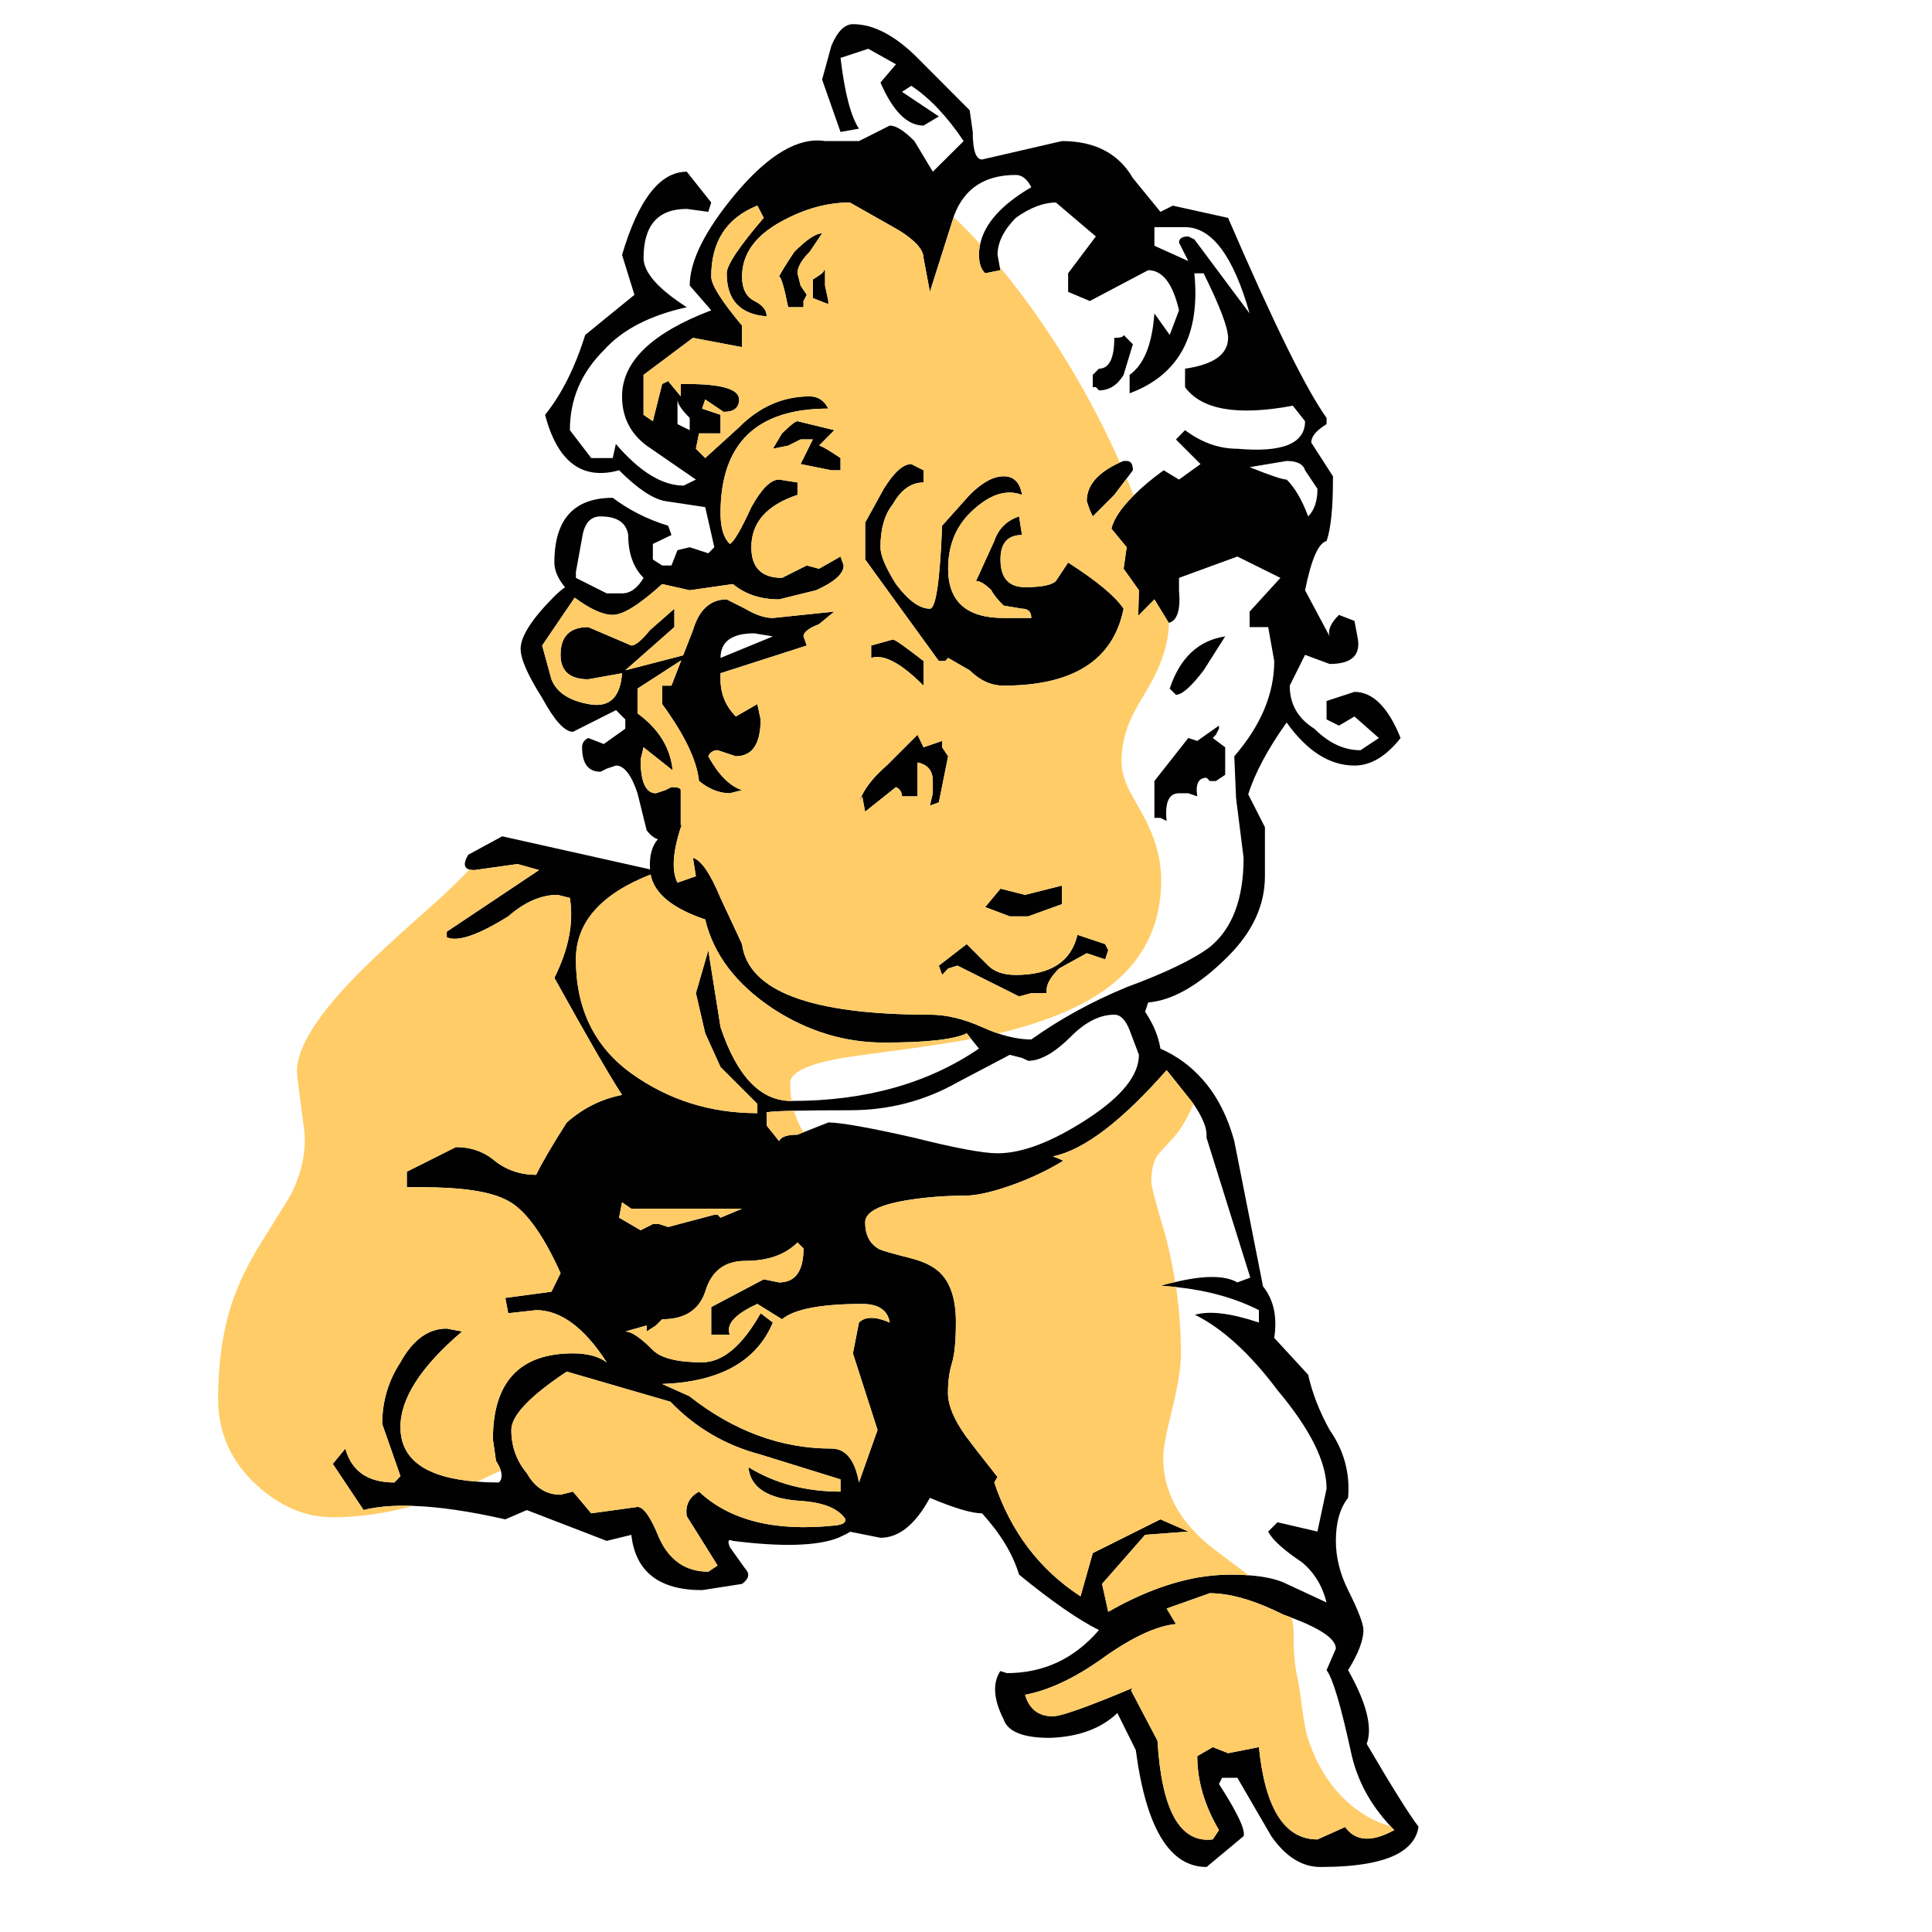 <?xml version="1.0" encoding="utf-8"?>
<!-- Generator: Adobe Illustrator 16.0.0, SVG Export Plug-In . SVG Version: 6.00 Build 0)  -->
<!DOCTYPE svg PUBLIC "-//W3C//DTD SVG 1.1//EN" "http://www.w3.org/Graphics/SVG/1.1/DTD/svg11.dtd">
<svg version="1.1" id="Layer_1" xmlns="http://www.w3.org/2000/svg" xmlns:xlink="http://www.w3.org/1999/xlink" x="0px" y="0px"
	 width="300px" height="300px" viewBox="0 0 300 300" enable-background="new 0 0 300 300" xml:space="preserve">
<g>
	<path fill-rule="evenodd" clip-rule="evenodd" fill="#010101" d="M154.979,160.473c1.89,0.625,3.61,0.936,5.16,0.936
		c4.474-3.189,9.411-5.898,14.812-8.125c6.043-2.23,10.347-4.306,12.913-6.23c3.492-2.852,5.24-7.469,5.24-13.85l-0.963-7.646
		c-0.106-0.713-0.179-1.319-0.214-1.817l-0.268-6.31c4.137-4.777,6.203-9.705,6.203-14.785l-0.935-5.268h-2.889v-2.406l4.786-5.24
		l-6.685-3.315l-9.063,3.315v1.925c0.267,3.03-0.26,4.715-1.578,5.053h-0.026l-2.22-3.636l-2.513,2.54l0.107-3.957l-2.379-3.341
		l0.48-3.342l-2.379-2.888c0.392-1.533,1.541-3.243,3.448-5.133c1.229-1.248,2.789-2.558,4.678-3.93l2.381,1.444l3.342-2.406
		l-3.823-3.824l1.416-1.443c2.567,1.924,5.275,2.887,8.128,2.887c7.006,0.624,10.508-0.802,10.508-4.278l-1.898-2.407
		c-8.592,1.604-14.17,0.643-16.737-2.886v-2.861c4.456-0.642,6.685-2.236,6.685-4.786c0-1.567-1.266-4.91-3.797-10.025h-1.442
		c0.962,9.572-2.39,15.784-10.053,18.635V58.21c2.229-1.586,3.511-4.768,3.849-9.544l2.38,3.342l1.444-3.824
		c-0.963-4.152-2.558-6.229-4.787-6.229l-9.062,4.785l-3.37-1.417v-2.888l4.306-5.722l-6.203-5.267c-1.924,0-4.003,0.793-6.229,2.38
		c-1.89,1.925-2.835,3.841-2.835,5.748l0.348,1.898l0.106,0.482l-2.379,0.48c-0.642-0.623-0.963-1.577-0.963-2.86
		c0-0.553,0.063-1.105,0.188-1.658c0.677-3.19,3.324-6.14,7.94-8.85c-0.642-1.265-1.443-1.898-2.405-1.898
		c-4.776,0-7.96,2.067-9.545,6.203l-0.108,0.32l-3.689,11.63l-0.989-5.267c0-1.266-1.265-2.692-3.796-4.278l-7.646-4.332
		c-3.494,0-7.005,0.963-10.534,2.888c-4.135,2.228-6.203,5.097-6.203,8.609c0,1.889,0.641,3.155,1.924,3.796
		c1.266,0.641,1.898,1.435,1.898,2.379c-4.135-0.303-6.203-2.531-6.203-6.684c0-1.265,1.916-4.135,5.748-8.608l-0.989-1.898
		c-4.777,1.907-7.166,5.579-7.166,11.015c0,1.266,1.595,3.805,4.786,7.62v3.342l-7.62-1.444l-7.673,5.749v6.204l1.443,0.988
		l1.444-5.775l0.936-0.454l1.952,2.379v-1.925h0.936c5.418,0,8.127,0.802,8.127,2.406c0,1.284-0.802,1.925-2.406,1.925l-2.861-1.925
		l-0.481,1.417l2.861,0.963v2.887h-3.342l-0.481,2.379l1.444,1.444l5.267-4.786c3.172-3.191,6.827-4.786,10.962-4.786
		c1.283,0,2.245,0.633,2.887,1.899c-11.158,0-16.736,5.418-16.736,16.255c0,2.246,0.481,3.832,1.443,4.759
		c0.624-0.303,1.738-2.21,3.342-5.721c1.586-2.852,3.021-4.277,4.304-4.277l2.86,0.454v1.925c-4.776,1.587-7.165,4.295-7.165,8.128
		c0,3.172,1.586,4.758,4.759,4.758l3.85-1.925l1.898,0.509l3.342-1.899l0.482,1.391c0,1.283-1.426,2.567-4.278,3.85l-5.748,1.417
		c-2.87,0-5.258-0.793-7.166-2.38l-6.71,0.963l-4.278-0.963c-3.511,3.191-6.069,4.786-7.672,4.786c-1.533,0-3.503-0.892-5.91-2.674
		l-5.052,7.433l1.443,5.24c0.785,2.032,2.745,3.324,5.881,3.876c3.12,0.552,4.813-1.051,5.081-4.813l-5.241,0.937
		c-2.869,0-4.304-1.266-4.304-3.796c0-2.87,1.435-4.306,4.304-4.306l6.684,2.861c0.642,0,1.604-0.793,2.887-2.38l3.797-3.341v2.86
		l-7.62,6.71l8.983-2.326l1.524-3.903c0.945-3.189,2.691-4.785,5.24-4.785l2.861,1.444c1.604,0.962,3.039,1.444,4.304,1.444
		l9.544-0.991l-2.379,1.953c-1.604,0.624-2.406,1.256-2.406,1.897l0.508,1.417l-13.395,4.304v0.937c0,2.247,0.793,4.17,2.379,5.775
		l3.342-1.925l0.507,2.38c0,3.813-1.283,5.721-3.85,5.721l-2.834-0.937c-0.659,0-1.141,0.313-1.443,0.937
		c1.586,2.887,3.333,4.642,5.24,5.267l-1.899,0.481c-1.604,0-3.199-0.632-4.785-1.898c-0.321-3.19-2.228-7.174-5.722-11.95v-2.861
		h1.444l1.523-3.931l-6.791,4.386v3.849c3.297,2.406,5.115,5.356,5.455,8.85l-4.519-3.583l-0.455,1.898
		c0,3.493,0.793,5.24,2.379,5.24l1.444-0.481l0.963-0.481c0.962,0,1.444,0.16,1.444,0.481v5.48l0.213-0.293
		c-1.443,4.188-1.685,7.245-0.722,9.169l2.861-0.989l-0.455-2.86c1.266,0.338,2.691,2.416,4.278,6.229l3.342,7.165
		c0.962,7.308,10.685,10.962,29.167,10.962c2.531,0,5.231,0.641,8.101,1.924C153.35,159.877,154.177,160.207,154.979,160.473z
		 M64.133,233.836c-3.048-0.107-5.605,0.107-7.673,0.643l-4.786-7.166l1.952-2.379c0.962,3.512,3.502,5.266,7.619,5.266l0.936-0.988
		l-2.833-8.102c0-3.494,0.945-6.684,2.833-9.57c1.926-3.494,4.323-5.24,7.192-5.24l2.379,0.455
		c-6.38,5.436-9.571,10.381-9.571,14.838c0,5.061,3.966,7.887,11.897,8.475c1.07,0.09,2.202,0.133,3.396,0.133
		c0.428-0.428,0.526-1.041,0.294-1.844c-0.143-0.445-0.393-0.953-0.749-1.523l-0.481-3.344c0-8.893,4.144-13.34,12.432-13.34
		c2.228,0,3.975,0.465,5.241,1.391c-3.494-5.4-7.147-8.102-10.961-8.102l-4.332,0.48l-0.455-2.379l7.165-0.963l1.417-2.887
		c-2.869-6.361-5.73-10.176-8.582-11.441c-2.549-1.266-6.844-1.898-12.887-1.898H63.17v-2.406l7.62-3.824
		c2.228,0,4.144,0.633,5.748,1.898c1.908,1.605,4.144,2.406,6.711,2.406c0.927-1.908,2.513-4.617,4.758-8.127
		c2.531-2.23,5.392-3.656,8.583-4.279c-1.89-2.887-5.392-8.947-10.507-18.18c2.228-4.456,3.03-8.591,2.406-12.405l-1.898-0.481
		c-2.566,0-5.124,1.113-7.673,3.341c-4.723,2.942-7.905,4.021-9.545,3.236v-0.855l14.331-9.57l-3.342-0.937l-6.684,0.937
		c-0.321,0-0.588-0.027-0.803-0.082c-0.874-0.266-0.927-1.033-0.161-2.299l5.267-2.861l22.966,5.133
		c-0.018-0.106-0.027-0.222-0.027-0.348c-0.071-1.853,0.339-3.298,1.23-4.331c-0.606-0.196-1.186-0.658-1.738-1.39l-1.417-5.748
		c-0.962-2.87-2.076-4.305-3.342-4.305l-1.443,0.482l-0.963,0.48c-1.907,0-2.86-1.265-2.86-3.796c0-0.659,0.32-1.14,0.962-1.443
		l2.407,0.936l3.341-2.379v-1.443l-1.443-1.444l-6.684,3.368c-1.283,0-2.878-1.755-4.785-5.266c-2.228-3.512-3.342-6.052-3.342-7.62
		c0-1.926,1.747-4.644,5.24-8.154c0.695-0.678,1.248-1.141,1.658-1.39c-1.105-1.355-1.658-2.638-1.658-3.851
		c0-6.702,3.021-10.052,9.064-10.052c2.565,1.925,5.436,3.369,8.608,4.331l0.508,1.444l-2.888,1.39v2.407l1.444,0.935h1.444
		l0.936-2.379l1.898-0.455l2.888,0.936l0.936-0.936l-1.417-6.229l-6.203-0.936c-1.925-0.338-4.313-1.934-7.165-4.786
		c-5.739,1.586-9.571-1.283-11.496-8.608c2.566-3.191,4.643-7.326,6.229-12.406l7.646-6.23l-1.924-6.202
		c2.549-8.609,5.899-12.914,10.052-12.914l3.796,4.786l-0.454,1.444l-3.342-0.454c-4.474,0-6.71,2.54-6.71,7.62
		c0,2.228,2.236,4.776,6.71,7.646c-5.739,1.265-10.035,3.493-12.886,6.684c-3.512,3.493-5.267,7.628-5.267,12.405l3.315,4.331h3.342
		l0.481-2.192c3.689,4.313,7.2,6.469,10.534,6.469l1.898-0.935l-7.646-5.267c-2.549-1.907-3.823-4.457-3.823-7.647
		c0-5.4,4.616-9.855,13.849-13.368l-3.342-3.849c0-3.814,2.388-8.583,7.165-14.304c5.115-6.06,9.731-8.769,13.849-8.127h5.266
		l4.786-2.406c0.962,0,2.237,0.802,3.823,2.406l2.86,4.759l4.786-4.759c-2.566-3.832-5.276-6.693-8.128-8.583l-1.443,0.936
		l5.722,3.823l-2.38,1.417c-2.53,0-4.759-2.229-6.684-6.684l2.406-2.835l-4.304-2.406l-4.305,1.417
		c0.642,5.418,1.596,9.082,2.86,10.989l-2.86,0.508l-2.86-8.127l1.443-5.266c0.945-2.229,2.059-3.343,3.342-3.343
		c3.19,0,6.532,1.747,10.026,5.24l8.101,8.128l0.48,3.369c0,2.852,0.481,4.277,1.443,4.277l12.405-2.86
		c5.116,0,8.787,1.916,11.016,5.749l4.277,5.24l1.925-0.962l8.582,1.898c7.006,16.255,12.102,26.61,15.293,31.066v0.962
		c-1.586,0.963-2.38,1.916-2.38,2.86l3.369,5.24v0.509c0,4.455-0.33,7.637-0.989,9.543c-1.265,0.304-2.38,2.853-3.342,7.647
		l3.823,7.165c-0.321-0.962,0.159-2.076,1.442-3.341l2.407,0.936l0.454,2.406c0.624,2.853-0.811,4.277-4.304,4.277l-3.823-1.416
		l-2.38,4.785c0,2.871,1.274,5.098,3.823,6.684c2.228,2.228,4.616,3.342,7.165,3.342l2.86-1.898l-3.796-3.341l-2.407,1.417
		l-1.924-0.962v-2.862l4.331-1.417c2.853,0,5.239,2.389,7.165,7.165c-2.246,2.852-4.635,4.277-7.165,4.277
		c-3.832,0-7.343-2.228-10.534-6.684c-2.941,4.136-4.927,7.853-5.961,11.149l2.593,5.107v7.619c0,4.475-1.907,8.617-5.722,12.432
		c-4.456,4.458-8.592,6.844-12.406,7.165l-0.479,1.445c1.282,1.906,2.076,3.814,2.379,5.721c2.53,1.123,4.687,2.691,6.47,4.707
		c2.264,2.512,3.931,5.729,4.999,9.65l4.466,22.564c1.657,2.068,2.236,4.732,1.737,7.994l5.268,5.723
		c0.642,2.867,1.755,5.729,3.342,8.58c2.228,3.191,3.182,6.701,2.861,10.535c-1.268,1.604-1.899,3.832-1.899,6.684
		c0,2.549,0.632,5.098,1.899,7.646c1.586,3.172,2.379,5.238,2.379,6.201c0,1.588-0.793,3.664-2.379,6.229
		c2.867,5.082,3.832,8.896,2.887,11.443c3.938,6.721,6.621,11.006,8.047,12.861c-0.035,0.23-0.08,0.453-0.134,0.668
		c-0.409,1.443-1.416,2.609-3.021,3.502c-2.531,1.391-6.56,2.086-12.085,2.086c-2.852,0-5.392-1.596-7.62-4.785l-5.267-9.064h-2.38
		l-0.48,0.963c2.87,4.455,4.144,7.156,3.823,8.102l-5.748,4.785c-5.739,0-9.401-6.053-10.988-18.154l-2.86-5.748
		c-2.549,2.424-6.051,3.707-10.508,3.852c-4.135,0-6.523-0.963-7.164-2.889c-1.569-3.102-1.738-5.598-0.508-7.486l1.015,0.32
		c5.704,0,10.472-2.227,14.304-6.684c-3.189-1.586-7.326-4.455-12.405-8.609c-0.963-3.189-2.878-6.361-5.748-9.516
		c-1.587,0-4.287-0.803-8.101-2.406c-2.245,4.135-4.802,6.201-7.673,6.201l-4.706-0.936c-0.374,0.25-0.989,0.563-1.845,0.936
		c-3.261,1.283-8.716,1.445-16.362,0.482c-0.712-0.322-0.873,0-0.481,0.963l2.38,3.34c0.767,0.785,0.606,1.578-0.481,2.381
		l-6.203,0.963c-6.684,0-10.347-2.861-10.988-8.584l-3.823,0.938l-12.406-4.785l-3.342,1.441
		C72.866,234.656,68.089,233.961,64.133,233.836z M125.731,39.094c-1.266,1.267-1.899,2.38-1.899,3.342l0.481,1.899l0.963,1.443
		l-0.508,0.963v0.962h-2.379c-0.641-3.172-1.114-4.759-1.417-4.759c0.303-0.66,1.096-1.942,2.379-3.851
		c1.907-1.907,3.342-2.86,4.305-2.86L125.731,39.094z M128.111,44.335l0.508,2.406v0.481l-2.406-0.936v-2.887
		c1.569-0.945,2.059-1.426,1.471-1.443h0.428V44.335z M170.166,60.109h-0.481V58.21l0.962-0.962c1.586,0,2.38-1.595,2.38-4.786
		c0.962,0,1.444-0.151,1.444-0.454l1.443,1.443l-1.443,4.759c-0.963,1.604-2.238,2.406-3.824,2.406L170.166,60.109z M183.079,37.678
		c0-0.642,0.48-0.963,1.443-0.963l0.937,0.455l8.581,11.497c-2.531-8.93-5.872-13.394-10.026-13.394h-4.759v2.887l5.268,2.379
		L183.079,37.678z M163.963,90.213l1.897-2.861c4.476,2.87,7.345,5.258,8.61,7.166c-1.587,7.968-7.798,11.95-18.635,11.95
		c-1.907,0-3.663-0.792-5.267-2.38l-3.343-1.924l-0.455,0.481h-0.989L134.34,86.872V81.15l2.887-5.241
		c1.587-2.567,3.013-3.849,4.278-3.849l1.898,0.962v1.898c-1.907,0-3.493,1.124-4.759,3.369c-1.283,1.587-1.925,3.814-1.925,6.684
		c0,1.266,0.802,3.172,2.406,5.721c1.907,2.55,3.663,3.824,5.267,3.824c0.928,0,1.56-4.296,1.898-12.887l4.279-4.786
		c1.924-1.925,3.68-2.888,5.267-2.888c1.604,0,2.558,0.963,2.86,2.888c-2.53-0.962-5.24-0.009-8.127,2.861
		c-2.229,2.246-3.343,5.115-3.343,8.609c0,5.097,2.869,7.646,8.609,7.646h4.304c0-0.963-0.481-1.444-1.443-1.444l-2.86-0.481
		c-0.963-0.962-1.595-1.755-1.898-2.379c-0.963-0.963-1.756-1.443-2.38-1.443l2.835-6.204c0.641-1.907,1.925-3.181,3.849-3.822
		l0.455,2.887c-2.229,0-3.343,1.265-3.343,3.797c0,2.869,1.275,4.304,3.824,4.304C161.726,91.175,163.32,90.855,163.963,90.213z
		 M174.951,74.305l-1.925,2.54l-3.342,3.343l-0.454-0.963l-0.482-1.417c0-2.441,1.712-4.438,5.134-5.988
		c0.179-0.071,0.374-0.152,0.589-0.241h0.48c0.642,0,0.963,0.482,0.963,1.444L174.951,74.305z M202.649,73.022
		c-0.303-0.962-1.258-1.444-2.861-1.444l-5.748,0.963c3.19,1.283,5.107,1.925,5.748,1.925c1.283,1.265,2.397,3.172,3.343,5.722
		c0.962-0.963,1.443-2.389,1.443-4.279L202.649,73.022z M181.635,106.923c1.587-4.777,4.456-7.478,8.609-8.102l-3.343,5.267
		c-1.924,2.531-3.359,3.797-4.304,3.797L181.635,106.923z M189.281,113.152l-0.481,0.936l-0.48,0.508l1.925,1.443v4.278
		l-1.444,0.962h-0.936l-0.508-0.508c-1.266,0-1.746,0.963-1.444,2.888l-1.39-0.482h-1.443c-1.587,0-2.229,1.435-1.925,4.305
		L180.191,127h-0.937v-5.721l5.268-6.684l1.39,0.455l3.369-2.379V113.152z M130.517,73.022H129.1l-4.786-0.962l1.898-3.824h-1.898
		l-1.925,0.963l-2.379,0.481l1.417-2.379c1.283-1.266,2.085-1.898,2.405-1.898l5.722,1.391l-2.379,2.406
		c0.321,0,1.435,0.641,3.342,1.925V73.022z M135.276,100.239l3.368-0.936c0.321,0,1.907,1.114,4.759,3.342v3.823
		c-3.493-3.511-6.202-4.945-8.127-4.304V100.239z M146.29,116.039l0.937,1.391l-1.443,7.164l-1.391,0.508l0.455-1.925v-1.898
		c0-1.604-0.793-2.567-2.378-2.887v5.268h-2.407c0-0.643-0.313-1.123-0.936-1.444l-4.786,3.823l-0.454-2.379l-0.509,0.935
		c0.643-1.889,2.077-3.796,4.306-5.721l4.786-4.786l0.935,1.952l2.887-0.989V116.039z M159.178,138.952l5.721-1.442v2.886
		l-5.24,1.897h-2.86l-3.823-1.442l2.379-2.861L159.178,138.952z M150.809,161.33l-0.694-0.883c-1.925,0.961-6.22,1.443-12.887,1.443
		c-6.077,0-11.816-1.756-17.217-5.268c-5.722-3.814-9.224-8.43-10.507-13.849c-5.098-1.711-7.922-4.035-8.475-6.977
		c-7.735,3.031-11.603,7.424-11.603,13.18c0,7.646,2.87,13.546,8.608,17.699c5.739,4.117,12.263,6.176,19.571,6.176v-1.441
		l-5.722-5.723l-2.379-5.24l-1.444-6.23l1.925-6.656l1.898,11.923c2.549,7.646,6.211,11.471,10.988,11.471c0.018,0,0.045,0,0.08,0
		c11.424,0,21.113-2.709,29.061-8.129L150.809,161.33z M124.769,175.82l3.85-1.523c1.907,0,6.362,0.793,13.368,2.379
		c6.38,1.604,10.686,2.406,12.913,2.406c3.814,0,8.431-1.756,13.849-5.268c5.401-3.494,8.102-6.836,8.102-10.025l-1.443-3.822
		c-0.624-1.605-1.418-2.406-2.38-2.406c-2.228,0-4.456,1.113-6.684,3.342c-2.55,2.547-4.777,3.822-6.685,3.822l-0.962-0.455
		l-1.898-0.48l-8.127,4.277c-5.098,2.889-10.667,4.332-16.709,4.332c-3.69,0-6.586,0.025-8.689,0.078
		c-3.208,0.072-4.616,0.199-4.224,0.375v1.926l1.925,2.406c0.303-0.66,1.257-0.99,2.86-0.99L124.769,175.82z M124.769,193.865
		l-0.936-0.936c-1.907,1.91-4.616,2.861-8.127,2.861c-3.191,0-5.258,1.596-6.203,4.785c-0.962,2.854-3.19,4.277-6.684,4.277
		l-0.963,0.965l-1.443,0.936v-0.936l-3.315,0.936c0.945,0,2.371,0.961,4.278,2.885c1.283,1.268,3.832,1.9,7.646,1.9
		c3.191,0,6.22-2.541,9.09-7.621l1.898,1.445c-2.531,6.041-8.261,9.223-17.191,9.543l4.197,1.873
		c6.898,5.436,14.259,8.154,22.083,8.154c2.228,0,3.654,1.756,4.277,5.266l2.888-8.154l-3.823-11.896l0.935-4.785
		c0.963-0.963,2.558-0.963,4.786,0c-0.321-1.926-1.747-2.889-4.277-2.889c-6.381,0-10.534,0.793-12.458,2.379l-3.823-2.379
		c-3.494,1.588-4.919,3.182-4.278,4.787h-2.887v-4.305l8.154-4.305l2.379,0.48C123.503,199.133,124.769,197.377,124.769,193.865z
		 M131.266,235.867c-1.105-1.639-3.422-2.574-6.952-2.807c-5.097-0.32-7.797-2.066-8.101-5.24c4.118,2.531,8.885,3.797,14.303,3.797
		v-1.898l-12.405-3.85c-5.472-1.443-10.141-4.18-14.009-8.209l-16.095-4.678c-5.739,3.814-8.609,6.836-8.609,9.063
		c0,2.549,0.802,4.787,2.406,6.711c1.266,2.229,3.012,3.342,5.24,3.342l1.925-0.48l2.834,3.369l7.191-0.99
		c0.945,0,2.059,1.594,3.342,4.785c1.586,3.512,4.135,5.268,7.647,5.268l1.443-0.963l-4.786-7.645
		c-0.267-1.693,0.365-2.969,1.898-3.824c4.777,4.475,11.781,6.229,21.014,5.266C130.819,236.777,131.39,236.439,131.266,235.867z
		 M200.537,251.188c-0.393-0.162-0.802-0.313-1.229-0.455c-3.94-1.979-7.38-3.074-10.32-3.287c-0.392-0.037-0.767-0.055-1.123-0.055
		l-6.71,2.379l1.443,2.406c-3.19,0.32-7.174,2.229-11.951,5.721c-4.135,2.852-7.959,4.609-11.469,5.268
		c0.642,2.229,2.076,3.342,4.304,3.342c1.284,0,5.419-1.469,12.405-4.41l-0.267,0.373l4.117,7.836
		c0.641,10.834,3.501,15.941,8.582,15.318l0.962-1.445c-2.245-3.814-3.369-7.645-3.369-11.494l2.407-1.391l2.379,0.936l4.786-0.936
		c0.962,9.553,3.992,14.33,9.09,14.33l4.305-1.926c1.193,1.676,2.923,2.184,5.187,1.523c0.766-0.23,1.578-0.578,2.433-1.043
		c-0.179-0.176-0.356-0.363-0.534-0.561c-3.173-3.369-5.223-7.164-6.15-11.389c-1.585-7.326-2.859-11.621-3.822-12.889l1.443-3.34
		C207.435,254.52,205.136,252.916,200.537,251.188z M153.456,149.941c0.962,0.961,2.389,1.444,4.278,1.444
		c5.417,0,8.608-2.078,9.57-6.229l4.305,1.442l0.481,0.963l-0.481,1.416l-2.861-0.963l-4.304,2.381
		c-1.283,1.285-1.926,2.396-1.926,3.339v0.482h-2.379l-1.898,0.51l-9.571-4.786l-1.444,0.454l-0.937,0.99l-0.507-1.444l4.331-3.343
		L153.456,149.941z M185.325,171.41c-0.126-0.145-0.241-0.297-0.348-0.455l-3.823-4.785c-7.005,7.965-12.896,12.432-17.673,13.393
		c0.571,0.197,1.114,0.42,1.632,0.67c-2.032,1.264-4.385,2.414-7.059,3.447c-3.423,1.283-6.114,1.943-8.074,1.979
		c-2.995,0-5.837,0.205-8.528,0.615c-4.741,0.695-7.112,1.871-7.112,3.529c0,1.979,0.731,3.367,2.193,4.17
		c0.481,0.232,2.094,0.695,4.838,1.391c2.21,0.553,3.823,1.391,4.839,2.514c1.479,1.604,2.22,4.072,2.22,7.406
		c0,2.941-0.206,5.068-0.616,6.389c-0.41,1.301-0.615,2.852-0.615,4.652c0,1.854,0.917,4.072,2.753,6.658
		c1.034,1.389,2.478,3.252,4.332,5.586c0.178,0.268,0.382,0.518,0.614,0.748l-0.507,0.883c2.565,7.646,7.03,13.539,13.393,17.674
		l1.899-6.711l10.507-5.242l4.331,1.9l-6.71,0.506l-6.685,7.621l0.963,4.332c4.794-2.746,9.42-4.52,13.875-5.322
		c1.766-0.303,3.512-0.455,5.24-0.455c0.945,0,1.845,0.037,2.701,0.107c2.495,0.18,4.455,0.625,5.881,1.338l6.203,2.887
		c-0.641-2.566-1.907-4.643-3.797-6.229c-2.887-1.924-4.642-3.52-5.266-4.785l1.443-1.445l6.202,1.445l1.417-6.658
		c0-4.152-2.539-9.25-7.619-15.293c-4.242-5.668-8.512-9.57-12.807-11.709c2.245-0.66,5.552-0.26,9.919,1.203v-1.926
		c-3.69-1.871-7.977-3.064-12.86-3.582c-0.784-0.09-1.578-0.162-2.379-0.213c0.784-0.232,1.533-0.42,2.246-0.563
		c4.508-1.07,7.726-1.053,9.65,0.053l2.007-0.748l-6.792-21.709v-0.482C187.356,175.018,186.679,173.422,185.325,171.41z
		 M117.149,98.341c-3.511,0-5.267,1.274-5.267,3.823l8.127-3.343L117.149,98.341z M97.552,83.075
		c-0.303-1.925-1.737-2.887-4.304-2.887c-1.586,0-2.54,1.113-2.86,3.341l-0.962,5.267v0.936l4.786,2.406h2.379
		c1.283,0,2.397-0.802,3.342-2.406C98.345,88.146,97.552,85.927,97.552,83.075z M107.097,66.793v-1.898
		c-1.248-1.248-1.881-2.192-1.898-2.834v3.796L107.097,66.793z M103.754,190.525l7.166-1.9h0.507l0.455,0.455l3.342-1.391H98.033
		l-1.443-0.988l-0.455,2.379l3.342,1.951l1.898-0.961h0.962L103.754,190.525z"/>
	<path fill-rule="evenodd" clip-rule="evenodd" fill="#FFCC67" d="M64.133,233.836c-4.278,1.176-8.449,1.764-12.512,1.764
		c-4.117,0-7.994-1.621-11.63-4.865c-4.082-3.689-6.123-8.199-6.123-13.527c0-5.508,0.704-10.428,2.112-14.76
		c0.998-3.047,2.54-6.238,4.625-9.57c2.816-4.475,4.358-6.979,4.625-7.512c1.408-2.781,2.112-5.643,2.112-8.582
		c0-0.52-0.205-2.256-0.615-5.215c-0.41-2.957-0.615-4.697-0.615-5.213c0-4.189,4.055-10.105,12.165-17.752
		c2.139-2.032,5.293-4.893,9.464-8.583c2.228-2.031,3.938-3.698,5.133-4.999c0.214,0.055,0.481,0.082,0.803,0.082l6.684-0.937
		l3.342,0.937l-14.331,9.57v0.855c1.64,0.784,4.822-0.294,9.545-3.236c2.549-2.228,5.106-3.341,7.673-3.341l1.898,0.481
		c0.624,3.813-0.178,7.949-2.406,12.405c5.115,9.232,8.618,15.293,10.507,18.18c-3.19,0.623-6.051,2.049-8.583,4.279
		c-2.246,3.51-3.832,6.219-4.758,8.127c-2.567,0-4.804-0.801-6.711-2.406c-1.604-1.266-3.52-1.898-5.748-1.898l-7.62,3.824v2.406
		h2.406c6.042,0,10.338,0.633,12.887,1.898c2.852,1.266,5.713,5.08,8.582,11.441l-1.417,2.887l-7.165,0.963l0.455,2.379l4.332-0.48
		c3.814,0,7.468,2.701,10.961,8.102c-1.266-0.926-3.013-1.391-5.241-1.391c-8.288,0-12.432,4.447-12.432,13.34l0.481,3.344
		c0.356,0.57,0.606,1.078,0.749,1.523c-1.337,0.623-2.567,1.193-3.69,1.711c-7.931-0.588-11.897-3.414-11.897-8.475
		c0-4.457,3.191-9.402,9.571-14.838l-2.379-0.455c-2.869,0-5.266,1.746-7.192,5.24c-1.889,2.887-2.833,6.076-2.833,9.57l2.833,8.102
		l-0.936,0.988c-4.117,0-6.657-1.754-7.619-5.266l-1.952,2.379l4.786,7.166C58.527,233.943,61.084,233.729,64.133,233.836z
		 M154.979,160.473c-0.803-0.266-1.63-0.596-2.486-0.988c-2.87-1.283-5.57-1.924-8.101-1.924c-18.483,0-28.206-3.654-29.167-10.962
		l-3.342-7.165c-1.586-3.813-3.012-5.892-4.278-6.229l0.455,2.86l-2.861,0.989c-0.963-1.924-0.722-4.981,0.722-9.169l-0.213,0.293
		v-5.48c0-0.321-0.481-0.481-1.444-0.481l-0.963,0.481l-1.444,0.481c-1.586,0-2.379-1.747-2.379-5.24l0.455-1.898l4.519,3.583
		c-0.339-3.494-2.157-6.444-5.455-8.85v-3.849l6.791-4.386l-1.523,3.931h-1.444v2.861c3.494,4.776,5.4,8.76,5.722,11.95
		c1.586,1.266,3.181,1.898,4.785,1.898l1.899-0.481c-1.907-0.625-3.654-2.38-5.24-5.267c0.302-0.624,0.784-0.937,1.443-0.937
		l2.834,0.937c2.566,0,3.85-1.908,3.85-5.721l-0.507-2.38l-3.342,1.925c-1.586-1.605-2.379-3.529-2.379-5.775v-0.937l13.395-4.304
		l-0.508-1.417c0-0.642,0.802-1.274,2.406-1.897l2.379-1.953l-9.544,0.991c-1.265,0-2.7-0.482-4.304-1.444l-2.861-1.444
		c-2.549,0-4.295,1.596-5.24,4.785l-1.524,3.903l-8.983,2.326l7.62-6.71v-2.86l-3.797,3.341c-1.283,1.587-2.246,2.38-2.887,2.38
		l-6.684-2.861c-2.869,0-4.304,1.436-4.304,4.306c0,2.53,1.435,3.796,4.304,3.796l5.241-0.937c-0.268,3.762-1.96,5.365-5.081,4.813
		c-3.136-0.552-5.097-1.844-5.881-3.876l-1.443-5.24l5.052-7.433c2.407,1.783,4.376,2.674,5.91,2.674
		c1.604,0,4.161-1.595,7.672-4.786l4.278,0.963l6.71-0.963c1.908,1.587,4.296,2.38,7.166,2.38l5.748-1.417
		c2.852-1.283,4.278-2.567,4.278-3.85l-0.482-1.391l-3.342,1.899l-1.898-0.509l-3.85,1.925c-3.173,0-4.759-1.586-4.759-4.758
		c0-3.833,2.389-6.541,7.165-8.128V74.92l-2.86-0.454c-1.284,0-2.718,1.426-4.304,4.277c-1.604,3.511-2.718,5.418-3.342,5.721
		c-0.962-0.927-1.443-2.513-1.443-4.759c0-10.837,5.579-16.255,16.736-16.255c-0.642-1.266-1.604-1.899-2.887-1.899
		c-4.135,0-7.79,1.595-10.962,4.786l-5.267,4.786l-1.444-1.444l0.481-2.379h3.342v-2.887l-2.861-0.963l0.481-1.417l2.861,1.925
		c1.604,0,2.406-0.641,2.406-1.925c0-1.604-2.709-2.406-8.127-2.406h-0.936v1.925l-1.952-2.379l-0.936,0.454l-1.444,5.775
		l-1.443-0.988V58.21l7.673-5.749l7.62,1.444v-3.342c-3.191-3.814-4.786-6.354-4.786-7.62c0-5.436,2.389-9.108,7.166-11.015
		l0.989,1.898c-3.832,4.474-5.748,7.343-5.748,8.608c0,4.153,2.068,6.381,6.203,6.684c0-0.945-0.633-1.738-1.898-2.379
		c-1.283-0.642-1.924-1.907-1.924-3.796c0-3.512,2.067-6.381,6.203-8.609c3.529-1.925,7.04-2.888,10.534-2.888l7.646,4.332
		c2.531,1.586,3.796,3.012,3.796,4.278l0.989,5.267l3.689-11.63c1.39,1.337,2.763,2.744,4.118,4.224
		c-0.125,0.552-0.188,1.105-0.188,1.658c0,1.283,0.321,2.237,0.963,2.86l2.379-0.48l-0.106-0.482
		c3.868,4.651,7.531,9.856,10.988,15.614c2.869,4.794,5.419,9.705,7.646,14.731c-3.422,1.551-5.134,3.547-5.134,5.988l0.482,1.417
		l0.454,0.963l3.342-3.343l1.925-2.54c0.374,0.855,0.73,1.738,1.069,2.647c-1.907,1.89-3.057,3.6-3.448,5.133l2.379,2.888
		l-0.48,3.342l2.379,3.341l-0.107,3.957l2.513-2.54l2.22,3.636h0.026c-0.035,3.28-1.256,6.898-3.663,10.855
		c-1.247,2.032-2.085,3.6-2.513,4.705c-0.783,1.89-1.176,3.885-1.176,5.989c0,1.247,0.321,2.576,0.962,3.982
		c0.196,0.447,0.901,1.739,2.112,3.877c2.05,3.601,3.075,7.112,3.075,10.534c0,7.29-3.004,13.037-9.01,17.244
		C167.366,156.623,161.931,158.816,154.979,160.473z M163.963,90.213c-0.643,0.642-2.237,0.962-4.785,0.962
		c-2.549,0-3.824-1.435-3.824-4.304c0-2.532,1.114-3.797,3.343-3.797l-0.455-2.887c-1.924,0.641-3.208,1.915-3.849,3.822
		l-2.835,6.204c0.624,0,1.417,0.48,2.38,1.443c0.304,0.624,0.936,1.417,1.898,2.379l2.86,0.481c0.962,0,1.443,0.481,1.443,1.444
		h-4.304c-5.74,0-8.609-2.549-8.609-7.646c0-3.494,1.114-6.363,3.343-8.609c2.887-2.87,5.597-3.823,8.127-2.861
		c-0.303-1.925-1.257-2.888-2.86-2.888c-1.587,0-3.343,0.963-5.267,2.888l-4.279,4.786c-0.338,8.591-0.97,12.887-1.898,12.887
		c-1.604,0-3.359-1.274-5.267-3.824c-1.604-2.548-2.406-4.455-2.406-5.721c0-2.87,0.642-5.097,1.925-6.684
		c1.266-2.246,2.852-3.369,4.759-3.369v-1.898l-1.898-0.962c-1.265,0-2.691,1.282-4.278,3.849l-2.887,5.241v5.722l11.443,15.773
		h0.989l0.455-0.481l3.343,1.924c1.604,1.587,3.359,2.38,5.267,2.38c10.837,0,17.048-3.982,18.635-11.95
		c-1.266-1.907-4.135-4.296-8.61-7.166L163.963,90.213z M128.111,44.335v-2.379h-0.428c0.588,0.018,0.098,0.498-1.471,1.443v2.887
		l2.406,0.936v-0.481L128.111,44.335z M125.731,39.094l1.925-2.86c-0.962,0-2.397,0.953-4.305,2.86
		c-1.283,1.908-2.076,3.191-2.379,3.851c0.303,0,0.776,1.586,1.417,4.759h2.379v-0.962l0.508-0.963l-0.963-1.443l-0.481-1.899
		C123.833,41.474,124.466,40.361,125.731,39.094z M159.178,138.952l-3.824-0.962l-2.379,2.861l3.823,1.442h2.86l5.24-1.897v-2.886
		L159.178,138.952z M146.29,116.039v-0.989l-2.887,0.989l-0.935-1.952l-4.786,4.786c-2.229,1.925-3.663,3.833-4.306,5.721
		l0.509-0.935l0.454,2.379l4.786-3.823c0.624,0.321,0.936,0.801,0.936,1.444h2.407v-5.268c1.585,0.32,2.378,1.283,2.378,2.887v1.898
		l-0.455,1.925l1.391-0.508l1.443-7.164L146.29,116.039z M135.276,100.239v1.925c1.925-0.642,4.634,0.793,8.127,4.304v-3.823
		c-2.852-2.228-4.438-3.342-4.759-3.342L135.276,100.239z M130.517,73.022v-1.898c-1.907-1.284-3.021-1.925-3.342-1.925l2.379-2.406
		l-5.722-1.391c-0.32,0-1.122,0.633-2.405,1.898l-1.417,2.379l2.379-0.481l1.925-0.963h1.898l-1.898,3.824l4.786,0.962H130.517z
		 M122.951,170.955c-0.035,0-0.063,0-0.08,0c-4.777,0-8.439-3.824-10.988-11.471l-1.898-11.923l-1.925,6.656l1.444,6.23l2.379,5.24
		l5.722,5.723v1.441c-7.308,0-13.832-2.059-19.571-6.176c-5.739-4.152-8.608-10.053-8.608-17.699c0-5.756,3.868-10.149,11.603-13.18
		c0.553,2.942,3.377,5.266,8.475,6.977c1.283,5.419,4.785,10.035,10.507,13.849c5.401,3.512,11.14,5.268,17.217,5.268
		c6.667,0,10.962-0.482,12.887-1.443l0.694,0.883c-2.673,0.498-5.971,1.016-9.891,1.549c-5.365,0.715-8.44,1.133-9.225,1.258
		c-6.006,0.943-9.009,2.299-9.009,4.064C122.684,169.162,122.772,170.08,122.951,170.955z M153.456,149.941l-3.342-3.343
		l-4.331,3.343l0.507,1.444l0.937-0.99l1.444-0.454l9.571,4.786l1.898-0.51h2.379v-0.482c0-0.943,0.643-2.055,1.926-3.339
		l4.304-2.381l2.861,0.963l0.481-1.416l-0.481-0.963l-4.305-1.442c-0.962,4.151-4.153,6.229-9.57,6.229
		C155.845,151.385,154.418,150.902,153.456,149.941z M200.537,251.188c0.231,0.605,0.347,1.533,0.347,2.781
		c-0.035,2.441,0.152,4.598,0.563,6.469c0.179,0.73,0.428,2.344,0.748,4.838c0.304,2.158,0.571,3.611,0.802,4.357
		c1.355,4.297,3.477,7.729,6.363,10.295c1.961,1.748,4.162,2.977,6.604,3.689c0.178,0.197,0.355,0.385,0.534,0.561
		c-0.854,0.465-1.667,0.813-2.433,1.043c-2.264,0.66-3.993,0.152-5.187-1.523l-4.305,1.926c-5.098,0-8.128-4.777-9.09-14.33
		l-4.786,0.936l-2.379-0.936l-2.407,1.391c0,3.85,1.124,7.68,3.369,11.494l-0.962,1.445c-5.081,0.623-7.941-4.484-8.582-15.318
		l-4.117-7.836l0.267-0.373c-6.986,2.941-11.121,4.41-12.405,4.41c-2.228,0-3.662-1.113-4.304-3.342
		c3.51-0.658,7.334-2.416,11.469-5.268c4.777-3.492,8.761-5.4,11.951-5.721l-1.443-2.406l6.71-2.379
		c0.356,0,0.731,0.018,1.123,0.055c2.94,0.213,6.38,1.309,10.32,3.287C199.735,250.875,200.145,251.025,200.537,251.188z
		 M131.266,235.867c0.125,0.572-0.446,0.91-1.711,1.016c-9.233,0.963-16.237-0.791-21.014-5.266
		c-1.533,0.855-2.166,2.131-1.898,3.824l4.786,7.645l-1.443,0.963c-3.512,0-6.061-1.756-7.647-5.268
		c-1.283-3.191-2.397-4.785-3.342-4.785l-7.191,0.99l-2.834-3.369l-1.925,0.48c-2.228,0-3.975-1.113-5.24-3.342
		c-1.604-1.924-2.406-4.162-2.406-6.711c0-2.227,2.87-5.248,8.609-9.063l16.095,4.678c3.868,4.029,8.537,6.766,14.009,8.209
		l12.405,3.85v1.898c-5.418,0-10.186-1.266-14.303-3.797c0.303,3.174,3.003,4.92,8.101,5.24
		C127.843,233.293,130.161,234.229,131.266,235.867z M124.769,193.865c0,3.512-1.266,5.268-3.796,5.268l-2.379-0.48l-8.154,4.305
		v4.305h2.887c-0.641-1.605,0.785-3.199,4.278-4.787l3.823,2.379c1.924-1.586,6.078-2.379,12.458-2.379
		c2.531,0,3.956,0.963,4.277,2.889c-2.229-0.963-3.823-0.963-4.786,0l-0.935,4.785l3.823,11.896l-2.888,8.154
		c-0.624-3.51-2.049-5.266-4.277-5.266c-7.824,0-15.186-2.719-22.083-8.154l-4.197-1.873c8.93-0.32,14.66-3.502,17.191-9.543
		l-1.898-1.445c-2.87,5.08-5.899,7.621-9.09,7.621c-3.814,0-6.363-0.633-7.646-1.9c-1.907-1.924-3.333-2.885-4.278-2.885
		l3.315-0.936v0.936l1.443-0.936l0.963-0.965c3.494,0,5.722-1.424,6.684-4.277c0.944-3.189,3.012-4.785,6.203-4.785
		c3.511,0,6.22-0.951,8.127-2.861L124.769,193.865z M124.769,175.82l-0.936,0.373c-1.604,0-2.557,0.33-2.86,0.99l-1.925-2.406
		v-1.926c-0.392-0.176,1.016-0.303,4.224-0.375C123.628,173.654,124.127,174.77,124.769,175.82z M185.325,171.41
		c-0.981,2.332-2.094,4.168-3.343,5.506c-1.442,1.533-2.201,2.371-2.272,2.514c-0.623,0.963-0.936,2.324-0.936,4.09
		c0,0.678,0.767,3.574,2.299,8.689c0.571,2.316,1.043,4.607,1.418,6.871c-0.713,0.143-1.462,0.33-2.246,0.563
		c0.801,0.051,1.595,0.123,2.379,0.213c0.499,3.477,0.749,6.924,0.749,10.346c0,2.086-0.455,4.965-1.364,8.637
		c-0.926,3.689-1.39,6.166-1.39,7.432c0,5.15,2.316,9.66,6.95,13.529c1.319,1.051,3.433,2.654,6.338,4.811
		c-0.856-0.07-1.756-0.107-2.701-0.107c-1.729,0-3.475,0.152-5.24,0.455c-4.455,0.803-9.081,2.576-13.875,5.322l-0.963-4.332
		l6.685-7.621l6.71-0.506l-4.331-1.9l-10.507,5.242l-1.899,6.711c-6.362-4.135-10.827-10.027-13.393-17.674l0.507-0.883
		c-0.232-0.23-0.437-0.48-0.614-0.748c-1.854-2.334-3.298-4.197-4.332-5.586c-1.836-2.586-2.753-4.805-2.753-6.658
		c0-1.801,0.205-3.352,0.615-4.652c0.41-1.32,0.616-3.447,0.616-6.389c0-3.334-0.74-5.803-2.22-7.406
		c-1.016-1.123-2.629-1.961-4.839-2.514c-2.745-0.695-4.357-1.158-4.838-1.391c-1.462-0.803-2.193-2.191-2.193-4.17
		c0-1.658,2.372-2.834,7.112-3.529c2.691-0.41,5.533-0.615,8.528-0.615c1.96-0.035,4.651-0.695,8.074-1.979
		c2.674-1.033,5.026-2.184,7.059-3.447c-0.518-0.25-1.061-0.473-1.632-0.67c4.777-0.961,10.668-5.428,17.673-13.393l3.823,4.785
		C185.084,171.113,185.199,171.266,185.325,171.41z M103.754,190.525l-1.417-0.455h-0.962l-1.898,0.961l-3.342-1.951l0.455-2.379
		l1.443,0.988h17.191l-3.342,1.391l-0.455-0.455h-0.507L103.754,190.525z"/>
</g>
</svg>
